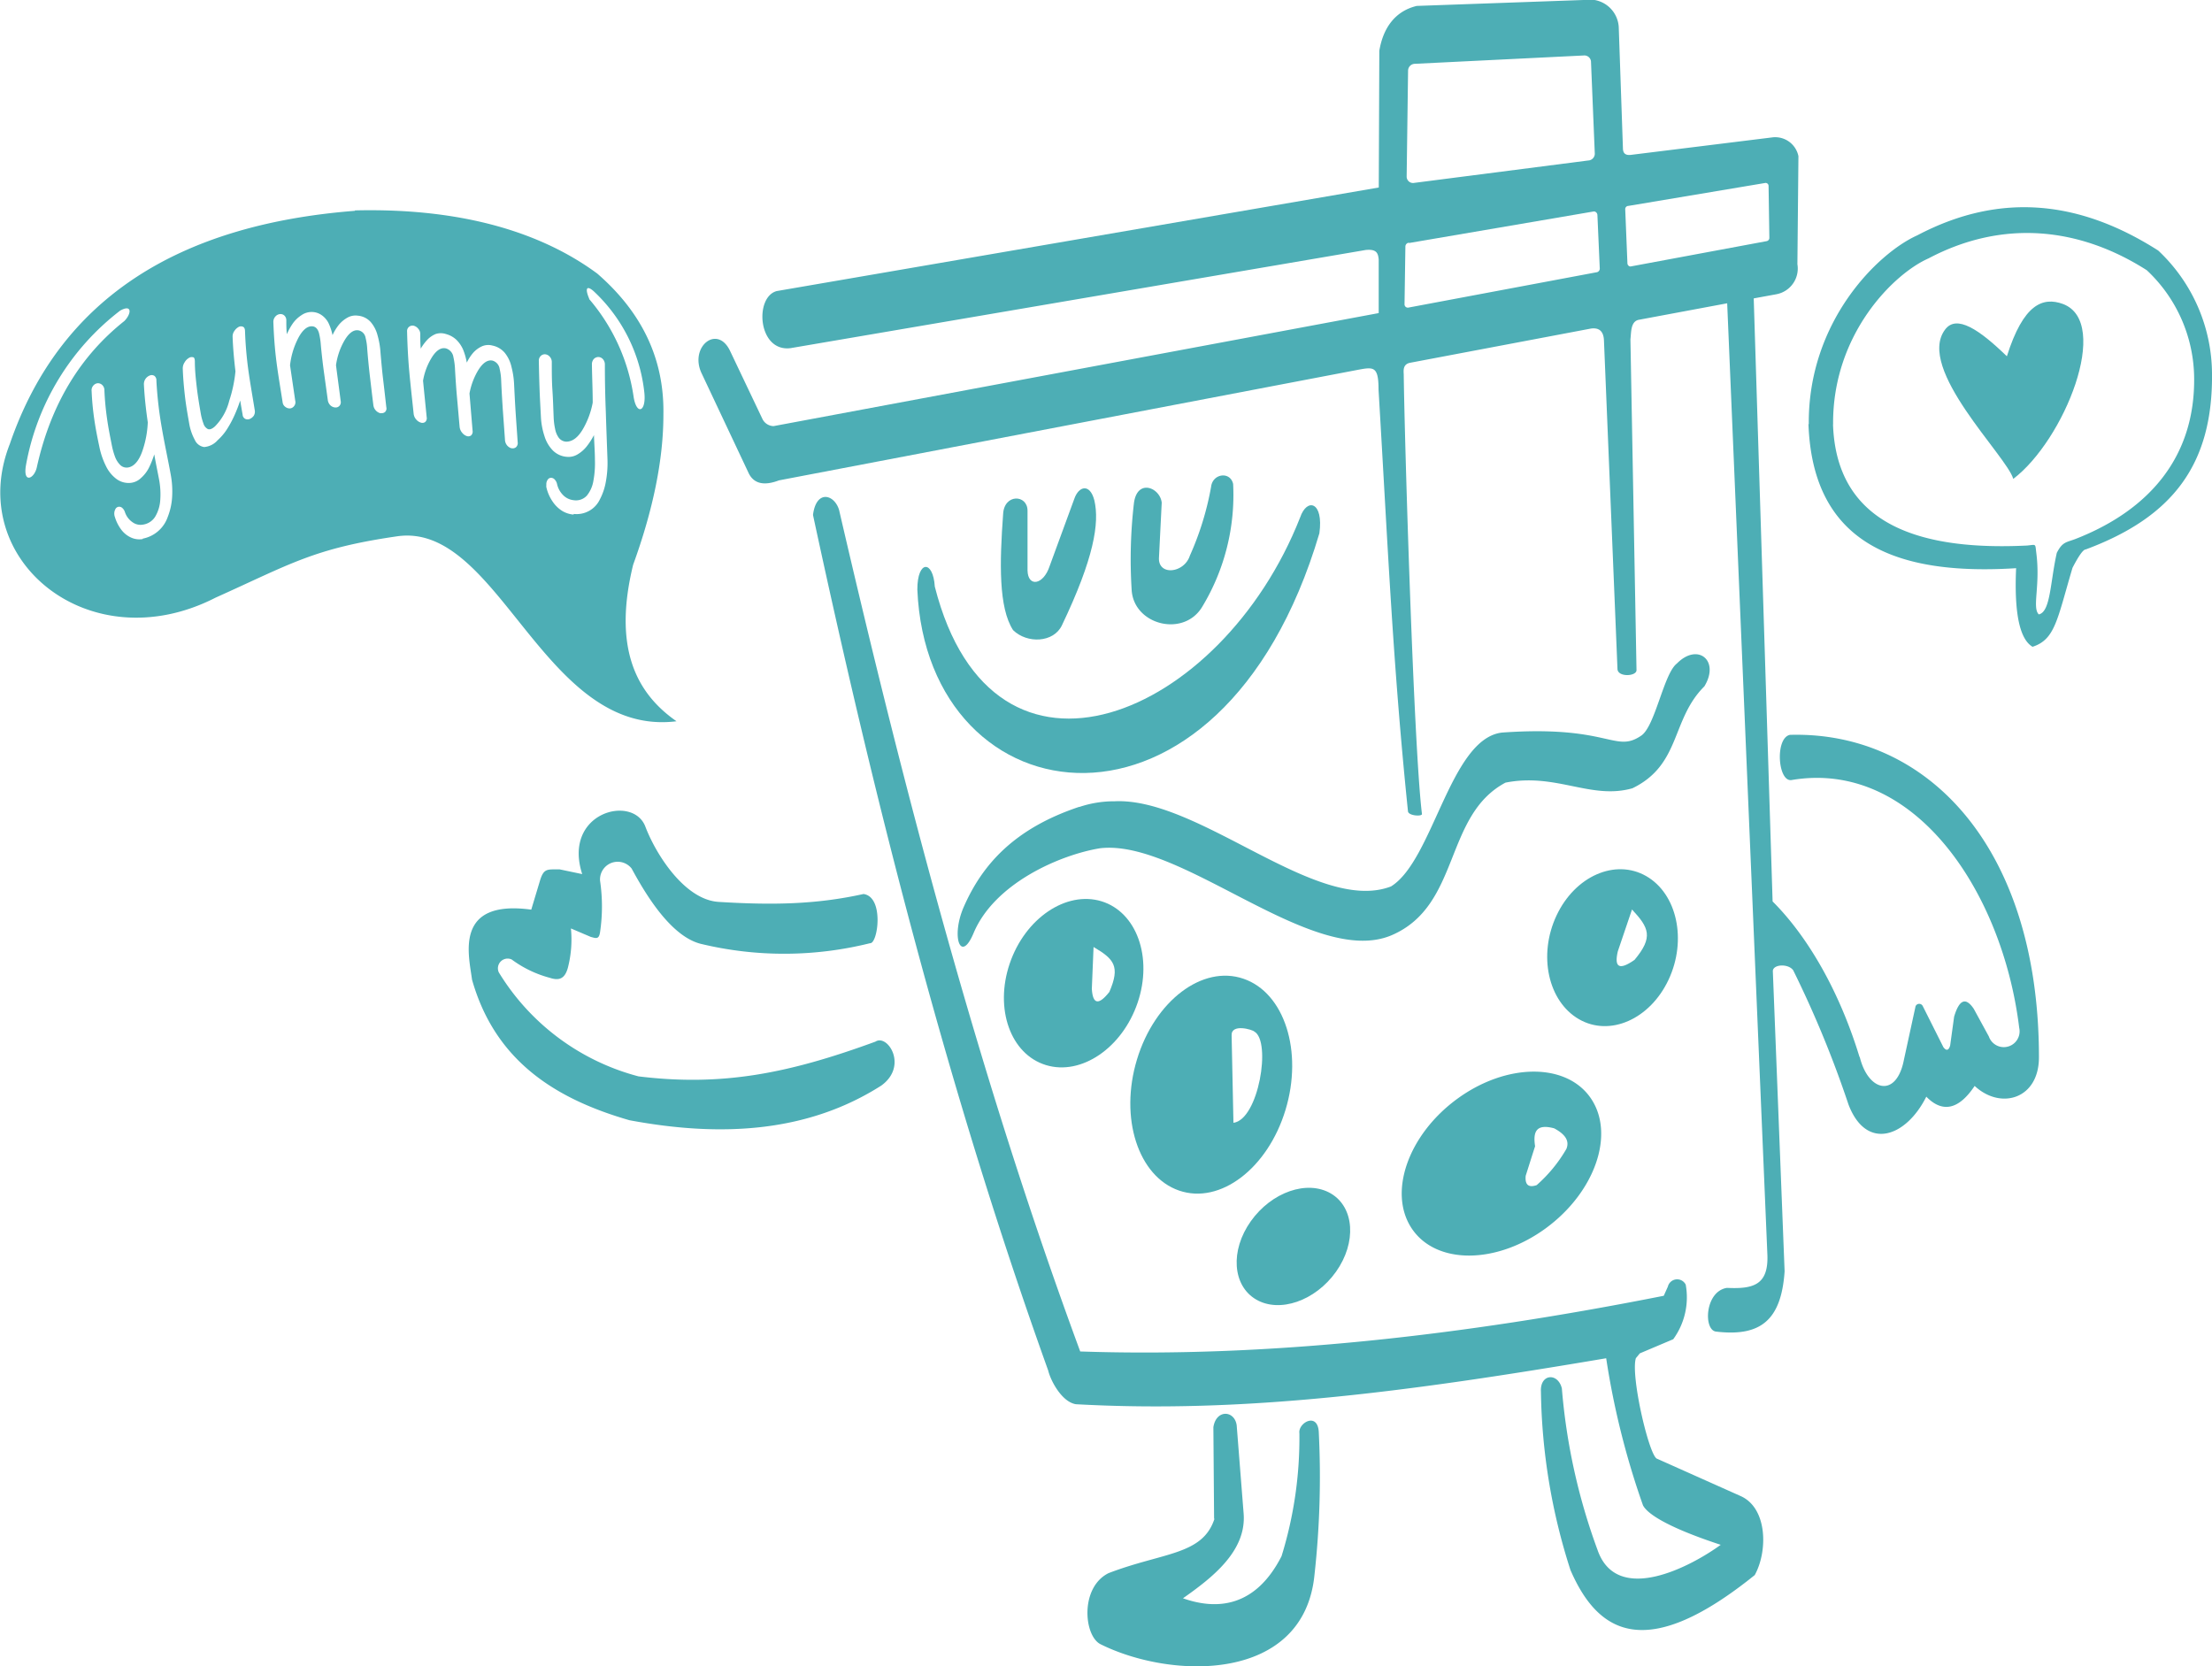 <svg id="Capa_1" data-name="Capa 1" xmlns="http://www.w3.org/2000/svg" viewBox="0 0 280.05 210.94"><defs><style>.cls-1{fill:#4daeb5;fill-rule:evenodd;}</style></defs><path class="cls-1" d="M351.53,282.21c1.09,4.4,4.66,5.19,5.59.31l1.47-6.76a.5.5,0,0,1,.92,0l2.6,5.18c.33.45.66.49.86-.21l.5-3.64c.64-2.16,1.46-2.53,2.49-1l1.91,3.5a2,2,0,0,0,3.84-1.1c-2.09-17.18-13.24-34-28.81-31.37-1.76.3-2.13-5.34-.21-5.72,17.32-.48,31.52,14.16,31.52,40.83,0,5.27-4.83,6.7-8.14,3.62-2,3-4.07,3.46-6.12,1.36-2.6,5.19-7.61,6.87-9.85,1a134.86,134.86,0,0,0-7-17c-.62-.88-2.58-.77-2.58.11l1.49,38c-.42,6.21-3.06,8.31-8.71,7.63-1.58-.24-1.38-5.1,1.41-5.53,3.36.16,5.27-.38,5.12-4.19l-5.09-120.47-11.14,2.08c-1.11.18-1,1.61-1.11,2.48l.77,41.89c0,.8-2.4.92-2.41-.17l-1.71-41.55q-.06-1.75-1.65-1.53l-22.94,4.34c-.89.21-.78,1-.76,1.45.1,8.22,1.26,47.29,2.31,55.69-.05.31-1.66.21-1.77-.33-1.93-18.81-2.52-33.12-3.73-53.43,0-3.11-.69-2.85-2.91-2.44l-73,13.94c-1.94.74-3.16.38-3.8-.84l-6-12.73c-1.57-3.34,2-6.24,3.62-2.8l4.1,8.62a1.61,1.61,0,0,0,1.4.88L290.62,188l0-6.8c-.08-.75-.23-1.33-1.64-1.19l-72.83,12.43c-4.15.51-4.59-6.5-1.73-7.23l76.21-13.11.07-17.32c.48-2.84,1.95-5,4.74-5.67l22.22-.79a3.7,3.7,0,0,1,3.35,3.45l.53,15.34c0,.64.3.94,1,.86l17.95-2.22a3,3,0,0,1,3.27,2.38l-.13,13.68a3.31,3.31,0,0,1-2.64,3.8l-2.89.53,2.39,76.35c4.31,4.3,8.38,11.12,11,19.68Zm-29.3-107.78,17.36-2.91a.38.38,0,0,1,.39.39l.1,6.6a.43.43,0,0,1-.39.39l-17.19,3.2c-.2,0-.38-.18-.39-.39l-.28-6.89a.41.41,0,0,1,.4-.39Zm-27.78,4.7,23.41-4c.24,0,.44.21.45.45l.3,6.81a.48.48,0,0,1-.45.45l-23.81,4.47a.42.42,0,0,1-.46-.44l.11-7.34a.49.49,0,0,1,.45-.44Zm.73-22.69,21.48-1.06a.84.84,0,0,1,.84.84l.48,11.62a.87.87,0,0,1-.84.84L295,171.53a.81.81,0,0,1-.84-.84l.18-13.41a.87.87,0,0,1,.85-.84Z" transform="translate(-116.07 -148.36)"/><path class="cls-1" d="M244.33,228.14c-1.84-2.85-1.71-8.54-1.26-14.68.12-2.62,3.09-2.51,3.09-.44v7.57c.05,2.13,2,1.87,2.8-.56l3.11-8.48c.57-1.69,2-2,2.55.16.67,2.85-.05,7.34-4.11,15.83C249.46,229.74,246.11,229.88,244.33,228.14Z" transform="translate(-116.07 -148.36)"/><path class="cls-1" d="M262.8,219c-.09,2.29,3.19,1.94,3.91-.28A37.26,37.26,0,0,0,269.4,210c.19-1.69,2.42-2,2.79-.37a27.33,27.33,0,0,1-3.85,15.45c-2.31,4.06-8.78,2.44-9-2.08a61.54,61.54,0,0,1,.3-11c.45-3.08,3.3-1.89,3.51,0Z" transform="translate(-116.07 -148.36)"/><path class="cls-1" d="M232.21,223c0-3.75,2-3.75,2.21-.37,7.39,29,36.34,16.46,46.25-8.75.87-2.55,3-2,2.44,2C270.65,257.93,233.45,252.39,232.21,223Z" transform="translate(-116.07 -148.36)"/><path class="cls-1" d="M325.75,333l10.7,4.78c3.41,1.53,3.44,7,1.78,10-13.45,10.84-19.7,7.75-23.33-.63a76.83,76.83,0,0,1-3.74-22.57c-.14-2.31,2.16-2.46,2.65-.43a77.27,77.27,0,0,0,4.52,20.46c2.47,7.08,11.88,2.05,15.59-.66-7-2.3-9.33-4-9.84-5a101.64,101.64,0,0,1-4.66-18.62c-25.22,4.27-45.81,7-67.14,5.82-1.8-.3-3.2-3-3.5-4.26C236.15,286.7,226.91,250.35,219,213.56c.4-3.24,2.7-2.63,3.3-.64,8.4,36.28,17.82,72.12,30.53,106.55,23.65.8,48.4-2,73.88-7.05l.52-1.16a1.21,1.21,0,0,1,2.26-.25,9,9,0,0,1-1.58,6.91l-4.23,1.79-.5.61c-.67,2.13,1.53,11.75,2.58,12.67Z" transform="translate(-116.07 -148.36)"/><path class="cls-1" d="M180.85,269.84a1.23,1.23,0,0,0-1.63,1.63,29.5,29.5,0,0,0,17.69,13.17c10.6,1.3,19-.37,30-4.4,1.54-1,4.17,3.09.73,5.57-9.17,5.84-20,6.61-31.89,4.38-9.36-2.7-17-7.49-19.92-17.8-.38-3-2.37-10.2,7.5-8.86l1.08-3.59c.5-1.69.92-1.49,2.51-1.51l2.86.6c-2.52-7.81,6.44-10.16,8-6,1.37,3.58,5,9.26,9.28,9.52,6.66.41,12.26.35,18.33-1,2.66.36,1.82,6.34.83,6.23a45,45,0,0,1-21.26.12c-3.9-.85-7.15-6.31-8.92-9.57a2.24,2.24,0,0,0-4,1.54,22.19,22.19,0,0,1,0,6.51c-.14.95-.51.78-1.18.6l-2.51-1.07a14.3,14.3,0,0,1-.39,5c-.39,1.39-1.11,1.64-2.29,1.25A14.26,14.26,0,0,1,180.85,269.84Z" transform="translate(-116.07 -148.36)"/><path class="cls-1" d="M269.78,340.63l-.09-11.57c.35-2.29,2.68-2.15,2.95-.25l.88,11.18c.38,4.77-4,8.14-7.68,10.73,4.41,1.56,9.22,1.06,12.48-5.33a50.65,50.65,0,0,0,2.26-15.57c-.19-1.32,2.4-2.8,2.46,0a112.74,112.74,0,0,1-.55,17.93c-1.34,13.63-18,13.3-27.08,8.79-2.13-1.06-2.63-7.19,1-9,6.9-2.65,11.89-2.26,13.41-6.86Z" transform="translate(-116.07 -148.36)"/><path class="cls-1" d="M252.72,250.51c-8.24,2.74-12.3,7.33-14.64,12.69-1.63,3.73-.39,7.22,1.25,3.3,2.66-6.35,11-9.92,16-10.74,10.34-1.24,27,15.26,36.95,11,8.73-3.77,6.57-15.14,14.39-19.31,6.41-1.27,10.84,2.21,16.08.71,6.16-3,4.86-8.68,9.1-12.9,2-3.28-.85-5.57-3.48-2.89-1.66,1.27-2.74,7.91-4.5,9.12-3.37,2.3-4-1.35-17.63-.38-6.57.74-8.72,16.18-14.06,19.48-9.38,3.6-24.26-11.29-35-10.78a13.88,13.88,0,0,0-4.46.72Z" transform="translate(-116.07 -148.36)"/><path class="cls-1" d="M273.5,272.28c5.19,1.77,7.57,9.2,5.32,16.61s-8.28,12-13.47,10.21-7.58-9.2-5.33-16.61,8.29-12,13.48-10.21ZM272,279.47c-.09-1.56,2.65-.75,2.88-.5,2.17,1.23.54,11.14-2.65,11.55l-.23-11Z" transform="translate(-116.07 -148.36)"/><path class="cls-1" d="M255.52,262.47c4.47,1.37,6.52,7.12,4.58,12.84s-7.13,9.27-11.61,7.9-6.53-7.11-4.59-12.84,7.14-9.26,11.62-7.9Zm-1,5.79c2.58,1.52,3.41,2.43,2,5.69-1.36,1.72-2.1,1.58-2.22-.39Z" transform="translate(-116.07 -148.36)"/><path class="cls-1" d="M317.48,287.42c3.09,4.54.52,11.91-5.73,16.47s-13.83,4.59-16.91.06-.52-11.91,5.73-16.47,13.83-4.59,16.91-.06Zm-7.06,6.07c-.27-1.78.08-2.9,2.42-2.27,1.26.68,2,1.5,1.54,2.61a18.34,18.34,0,0,1-3.76,4.58c-1,.34-1.5,0-1.39-1.18.42-1.32.82-2.6,1.19-3.74Z" transform="translate(-116.07 -148.36)"/><path class="cls-1" d="M324.48,259.28c3.92,2.24,5.19,8.11,2.84,13.12s-7.44,7.26-11.35,5-5.19-8.11-2.84-13.12S320.57,257.05,324.48,259.28Zm-1.79,4.23c2.16,2.32,2.72,3.5.32,6.38-1.9,1.33-2.6,1-2.12-1.07Z" transform="translate(-116.07 -148.36)"/><path class="cls-1" d="M161,175c14-.34,23.92,3,30.69,8,5.44,4.73,8.5,10.55,8.37,17.86,0,5.73-1.32,12.09-3.83,19-2.53,10.35.25,16.18,5.49,19.82-16.85,2.09-22.44-25.28-35.36-23.42-10.57,1.53-13.47,3.49-23,7.77-16,8.19-31.79-4.85-26.05-19.45,6.3-18.38,21.3-27.78,43.7-29.53Zm-26.86,41.61a2.54,2.54,0,0,1-1.41-.16,3.19,3.19,0,0,1-1.23-.93,5.08,5.08,0,0,1-.88-1.69,1,1,0,0,1-.07-.28,1.17,1.17,0,0,1,.12-.71.53.53,0,0,1,.45-.32.58.58,0,0,1,.45.17,1.15,1.15,0,0,1,.31.49,2.51,2.51,0,0,0,1,1.32,1.7,1.7,0,0,0,1.24.29,2.2,2.2,0,0,0,1.59-1,4.69,4.69,0,0,0,.65-2.13,10.06,10.06,0,0,0-.17-2.69c-.19-1-.4-2-.59-3.08a11.59,11.59,0,0,1-.68,1.7,4.28,4.28,0,0,1-1,1.29,2.21,2.21,0,0,1-1.25.61,2.59,2.59,0,0,1-1.86-.49,4.41,4.41,0,0,1-1.32-1.62,9.77,9.77,0,0,1-.84-2.45c-.25-1.17-.48-2.34-.65-3.52a34.82,34.82,0,0,1-.33-3.53.89.89,0,0,1,.23-.72.82.82,0,0,1,.56-.28.8.8,0,0,1,.56.23.92.92,0,0,1,.27.7,35.09,35.09,0,0,0,.33,3.53c.16,1.17.4,2.34.63,3.51a9.35,9.35,0,0,0,.39,1.36,2.9,2.9,0,0,0,.63,1,1.15,1.15,0,0,0,1,.34c.75-.11,1.39-.81,1.84-2.13a12.59,12.59,0,0,0,.67-3.59c-.23-1.59-.41-3.18-.49-4.78a1.17,1.17,0,0,1,.77-1.16.64.64,0,0,1,.56.06.7.7,0,0,1,.25.61,49.54,49.54,0,0,0,.68,5.94c.34,2,.77,3.94,1.13,5.92a11.63,11.63,0,0,1,.18,2.89,8.17,8.17,0,0,1-.55,2.49,4.19,4.19,0,0,1-3.18,2.76ZM147.7,201.4a.71.71,0,0,1-.57,0,.62.62,0,0,1-.34-.52c-.11-.61-.21-1.21-.31-1.81a18.3,18.3,0,0,1-.72,1.86,13.23,13.23,0,0,1-.94,1.75,6.81,6.81,0,0,1-1.2,1.42,2.54,2.54,0,0,1-1.7.86,1.53,1.53,0,0,1-1.18-.89,6.72,6.72,0,0,1-.73-2.17c-.2-1.14-.4-2.27-.53-3.42s-.23-2.28-.27-3.42a1.38,1.38,0,0,1,.23-.82,1.48,1.48,0,0,1,.53-.55.63.63,0,0,1,.53-.1c.17,0,.23.23.24.52,0,1.12.12,2.23.25,3.34s.32,2.22.51,3.33a7,7,0,0,0,.33,1.21,1.14,1.14,0,0,0,.55.69c.23.1.54,0,.92-.35a7,7,0,0,0,1.79-3.22,17.19,17.19,0,0,0,.79-3.73c-.17-1.45-.31-2.91-.36-4.37a1.2,1.2,0,0,1,.24-.77,1.51,1.51,0,0,1,.55-.5.64.64,0,0,1,.54,0c.16.08.23.26.24.54a48.76,48.76,0,0,0,.43,5c.23,1.65.53,3.31.8,5a1,1,0,0,1-.13.73A1.22,1.22,0,0,1,147.7,201.4Zm16.58-.71a1.16,1.16,0,0,1-.6-.33,1.19,1.19,0,0,1-.34-.71c-.15-1.19-.29-2.39-.43-3.58s-.26-2.38-.35-3.58a7.21,7.21,0,0,0-.21-1.38,1.13,1.13,0,0,0-.93-.93c-.66-.09-1.3.44-1.89,1.56a8.64,8.64,0,0,0-.92,2.86c.19,1.51.4,3,.59,4.52a.69.69,0,0,1-.17.64.65.65,0,0,1-.53.19,1,1,0,0,1-.59-.26,1.14,1.14,0,0,1-.34-.69l-.48-3.47c-.16-1.15-.29-2.31-.4-3.47a8.6,8.6,0,0,0-.24-1.55c-.16-.55-.47-.84-.92-.84-.66,0-1.31.62-1.87,1.84a9.83,9.83,0,0,0-.87,3.1l.66,4.49a.77.77,0,0,1-.15.68.73.73,0,0,1-.51.29.9.9,0,0,1-.59-.19.83.83,0,0,1-.35-.6c-.26-1.68-.55-3.36-.77-5.05s-.34-3.37-.4-5.07a1,1,0,0,1,.25-.72.88.88,0,0,1,.56-.31.72.72,0,0,1,.56.16.82.82,0,0,1,.27.64c0,.58,0,1.16.07,1.74a7.89,7.89,0,0,1,.78-1.4,4,4,0,0,1,1.06-1,2.26,2.26,0,0,1,1.28-.41,2.2,2.2,0,0,1,1.31.42,2.73,2.73,0,0,1,.85,1,6.69,6.69,0,0,1,.5,1.51,6.22,6.22,0,0,1,.81-1.32,3.85,3.85,0,0,1,1.09-.9,2.09,2.09,0,0,1,1.33-.24,2.47,2.47,0,0,1,1.61.81,4.18,4.18,0,0,1,.86,1.68,10.28,10.28,0,0,1,.37,2.14c.1,1.16.2,2.32.34,3.48s.27,2.32.4,3.48a.62.62,0,0,1-.17.61.64.64,0,0,1-.53.13Zm16.55,4.43a1.13,1.13,0,0,1-.57-.38A1.21,1.21,0,0,1,180,204l-.27-3.74c-.08-1.25-.16-2.49-.21-3.74a7.42,7.42,0,0,0-.19-1.45,1.28,1.28,0,0,0-.89-1.05c-.65-.15-1.31.31-1.93,1.39a8.76,8.76,0,0,0-1,2.77l.39,4.7a.66.66,0,0,1-.2.62.59.59,0,0,1-.54.07,1.25,1.25,0,0,1-.57-.41,1.34,1.34,0,0,1-.33-.76c-.11-1.21-.21-2.41-.32-3.61s-.19-2.4-.26-3.61a8.44,8.44,0,0,0-.21-1.62,1.34,1.34,0,0,0-.91-1.08c-.66-.18-1.32.26-1.93,1.32a8.16,8.16,0,0,0-1,2.76c.15,1.54.31,3.08.46,4.62a.64.64,0,0,1-.19.61.6.6,0,0,1-.54.08,1.24,1.24,0,0,1-.59-.39,1.29,1.29,0,0,1-.33-.74c-.18-1.73-.38-3.46-.54-5.19s-.25-3.47-.29-5.21a.69.69,0,0,1,.27-.62.72.72,0,0,1,.57-.12,1.09,1.09,0,0,1,.57.38,1,1,0,0,1,.26.73c0,.6,0,1.2.06,1.79a6.13,6.13,0,0,1,.83-1.12,3.1,3.1,0,0,1,1.06-.73,2.08,2.08,0,0,1,1.29,0,3.09,3.09,0,0,1,1.33.73,4,4,0,0,1,.85,1.24,8.22,8.22,0,0,1,.47,1.65A5.58,5.58,0,0,1,176,193a3.37,3.37,0,0,1,1.08-.79,2,2,0,0,1,1.33-.1,2.78,2.78,0,0,1,1.59.95,4.4,4.4,0,0,1,.83,1.77,10.7,10.7,0,0,1,.33,2.24c.06,1.21.12,2.43.2,3.64s.17,2.42.25,3.63a.71.71,0,0,1-.21.64.63.63,0,0,1-.53.13Zm7.85,8.39a3.29,3.29,0,0,1-1.43-.46,4.1,4.1,0,0,1-1.21-1.18,5.29,5.29,0,0,1-.8-1.83,1.43,1.43,0,0,1,0-.29,1,1,0,0,1,.18-.67.51.51,0,0,1,.49-.22.65.65,0,0,1,.42.25,1.19,1.19,0,0,1,.27.55,2.86,2.86,0,0,0,.86,1.48,2.18,2.18,0,0,0,1.24.55,1.88,1.88,0,0,0,1.67-.58,4,4,0,0,0,.83-1.89,12.19,12.19,0,0,0,.19-2.65c0-1-.09-2.08-.12-3.12a9.12,9.12,0,0,1-.93,1.44,4.21,4.21,0,0,1-1.15,1,2.2,2.2,0,0,1-1.34.31,2.8,2.8,0,0,1-1.78-.8,4.44,4.44,0,0,1-1.06-1.8,9.2,9.2,0,0,1-.46-2.5c-.06-1.17-.13-2.34-.17-3.51s-.07-2.34-.09-3.51a.82.82,0,0,1,.26-.67.72.72,0,0,1,.57-.19.87.87,0,0,1,.55.3,1,1,0,0,1,.26.73c0,1.17,0,2.35.08,3.52s.11,2.35.16,3.53a8.54,8.54,0,0,0,.18,1.37,2.8,2.8,0,0,0,.46,1.11,1.26,1.26,0,0,0,.94.5c.78,0,1.5-.5,2.16-1.66a10.51,10.51,0,0,0,1.2-3.28c0-1.61-.08-3.22-.1-4.83a1,1,0,0,1,.25-.71.83.83,0,0,1,.56-.24.79.79,0,0,1,.57.26,1,1,0,0,1,.26.71q0,3,.12,6c.06,2,.14,4,.21,6a13.19,13.19,0,0,1-.21,2.84,7.52,7.52,0,0,1-.74,2.19,3.25,3.25,0,0,1-3.32,1.87Zm2-27.3c-.54-1.25-.4-1.8.53-1A20.55,20.55,0,0,1,197.64,198c.29,2.55-1,3-1.36.54A24.45,24.45,0,0,0,190.65,186.21ZM131.82,189c.9-.92,1-2.17-.54-1.31a31.74,31.74,0,0,0-11.93,19.62c-.38,2.34,1.07,1.65,1.38.22C122.53,199.39,126.35,193.34,131.82,189Z" transform="translate(-116.07 -148.36)"/><path class="cls-1" d="M345.07,202.08c-.11-13,8.73-21.68,13.73-23.92,10.76-5.67,20.86-4.24,30.51,1.92a21.51,21.51,0,0,1,6.81,15.49c.14,11.62-5,18.27-16,22.36-.32,0-.91.87-1.66,2.32-1.95,6.57-2.19,9.07-5.06,10-1.59-.94-2.34-4.12-2.08-9.95-15,.95-25.75-3-26.29-18.26Zm3.08,0c-.09-11.41,7.68-19.07,12.07-21,9.46-5,19.15-3.93,27.64,1.49a18.9,18.9,0,0,1,6,13.62c.11,10-5.66,16.75-15,20.4-1.19.46-1.66.34-2.39,1.77-.84,3.72-.78,7.47-2.28,7.79-.88-.89.23-3.63-.32-7.83-.14-1.17,0-1-1.15-.89-12.81.63-24.12-2.19-24.58-15.31Z" transform="translate(-116.07 -148.36)"/><path class="cls-1" d="M362.31,190.11c1.45-2,4.38,0,7.84,3.36,2.09-6.61,4.54-7.56,7.11-6.62,6.15,2.33.14,17.26-6.3,22.14C370.13,206.08,358.64,195.06,362.31,190.11Z" transform="translate(-116.07 -148.36)"/><path class="cls-1" d="M284.57,299.47c-3-1.76-7.51-.19-10.14,3.51s-2.33,8.14.65,9.9,7.52.19,10.14-3.51,2.33-8.14-.65-9.9Z" transform="translate(-116.07 -148.36)"/></svg>